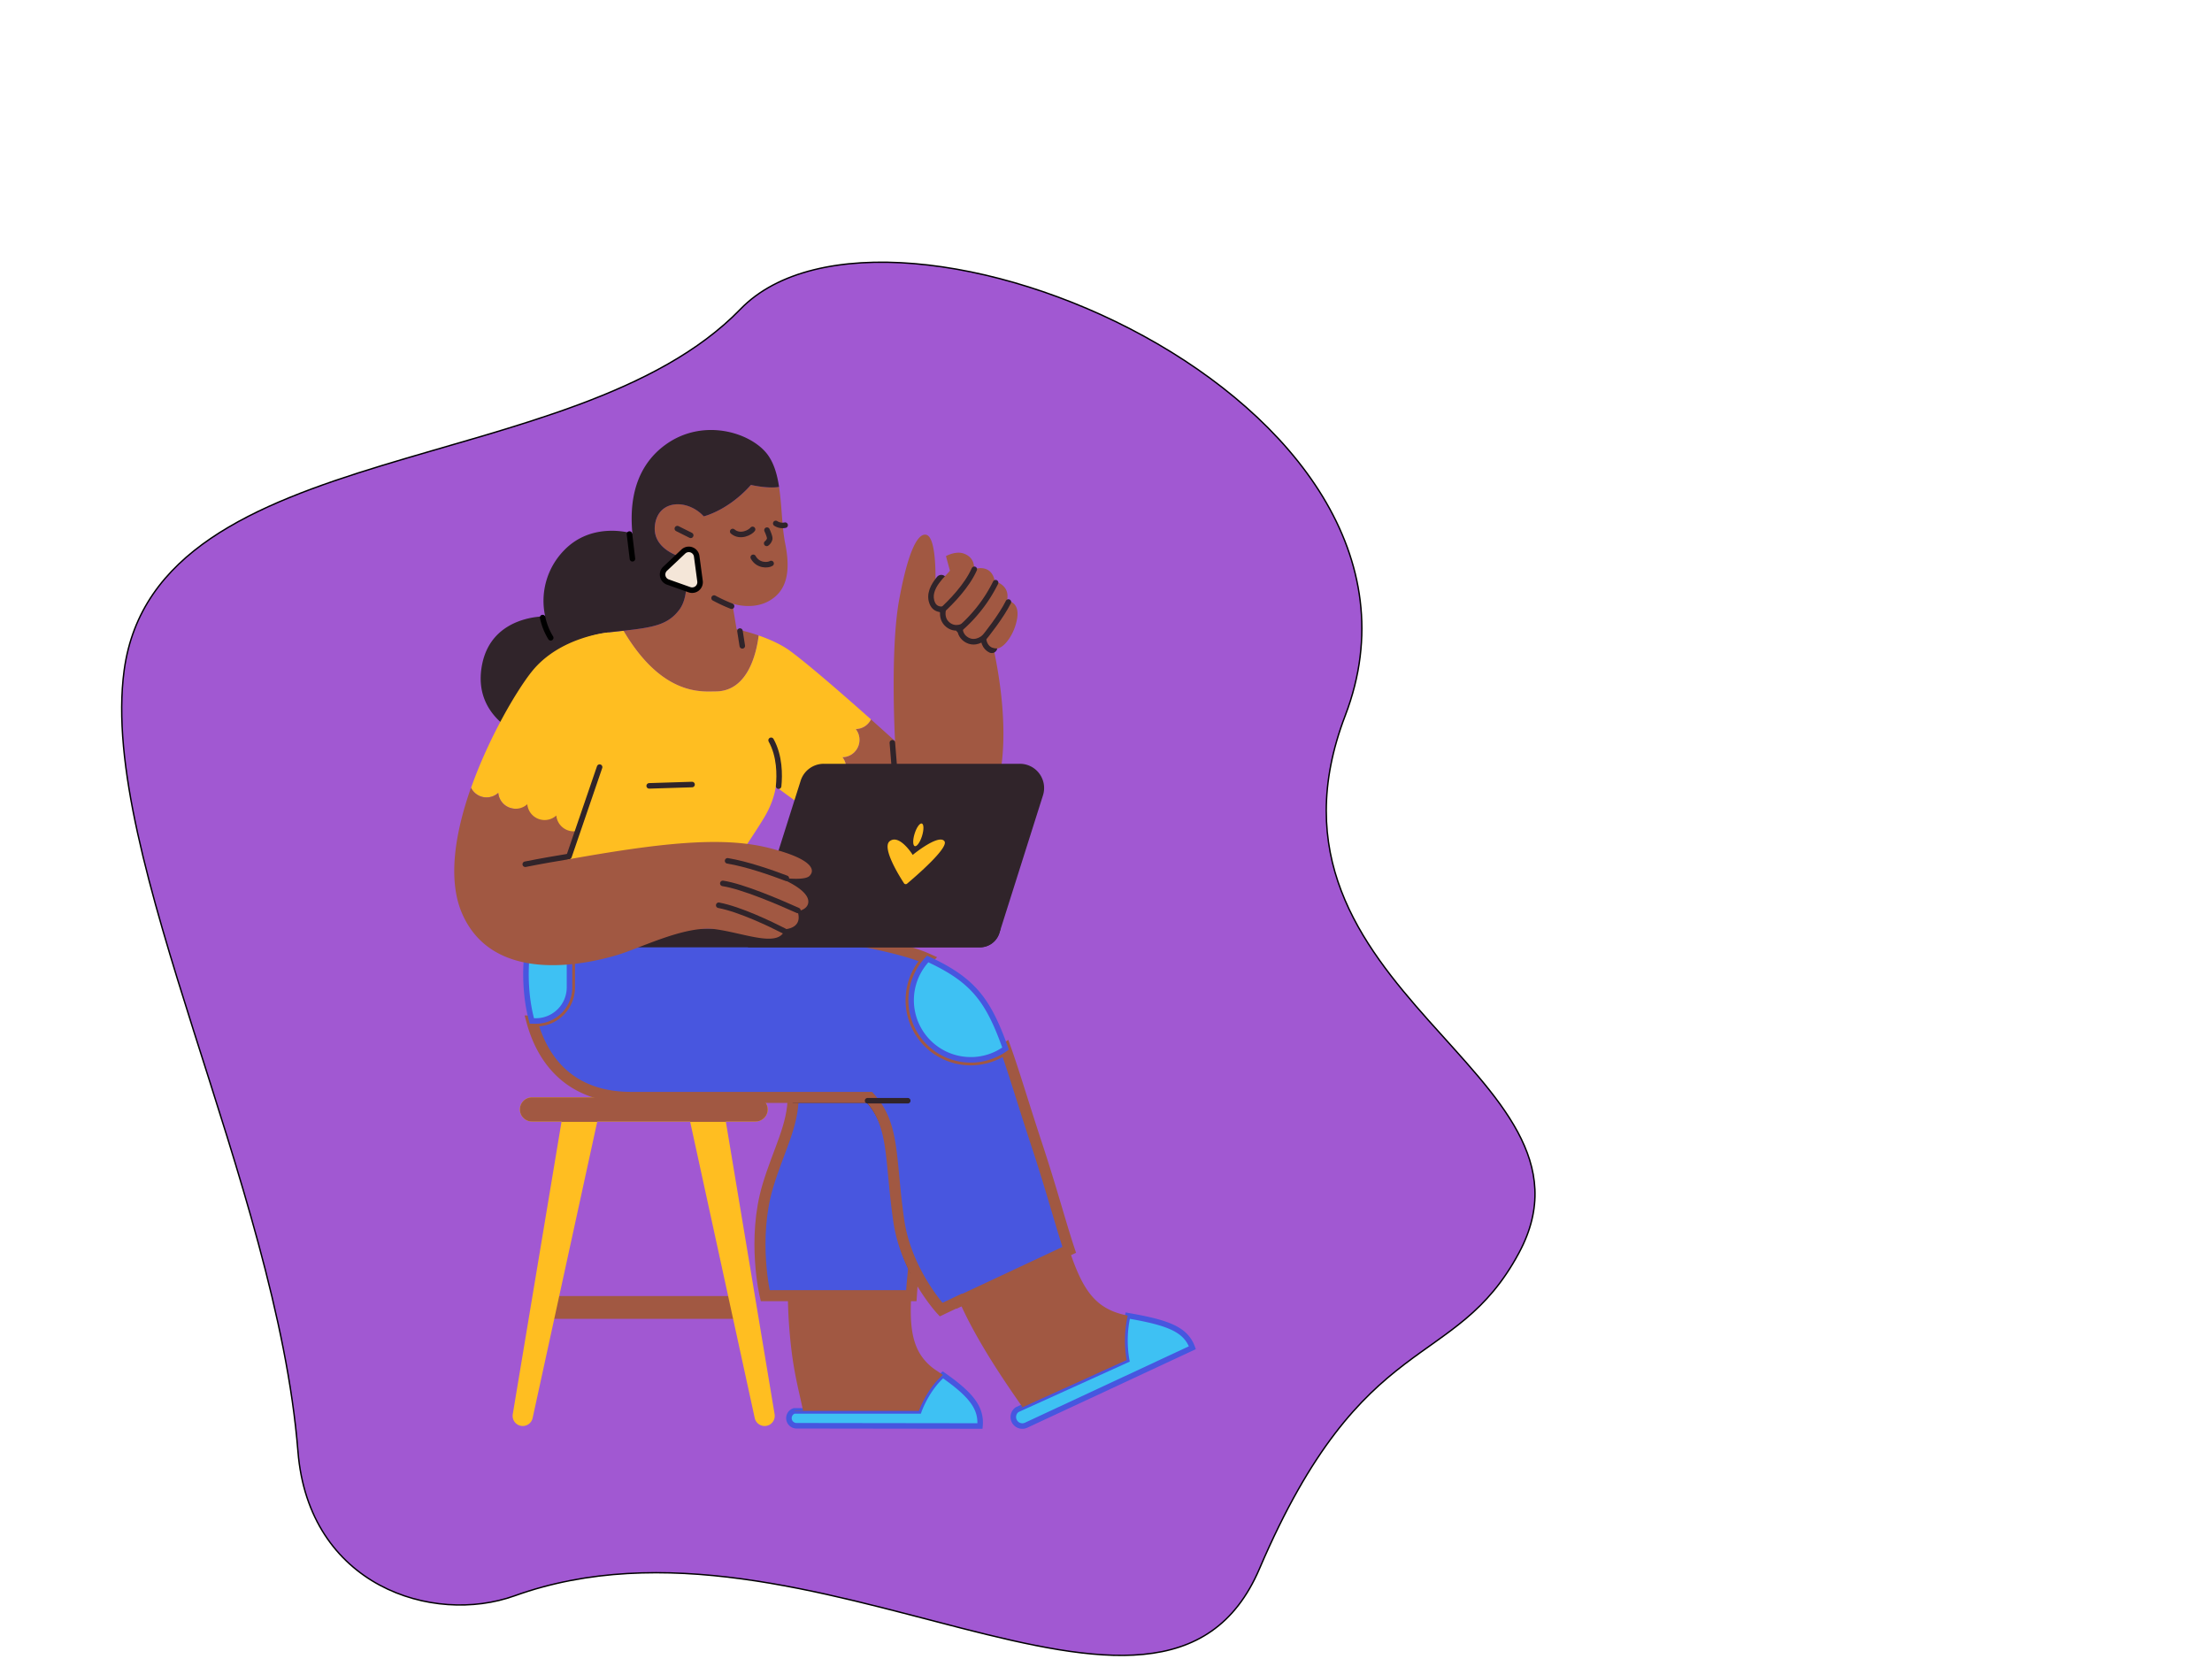 <?xml version="1.0" encoding="UTF-8" standalone="no"?>
<svg
   xmlns:dc="http://purl.org/dc/elements/1.1/"
   xmlns:cc="http://creativecommons.org/ns#"
   xmlns:rdf="http://www.w3.org/1999/02/22-rdf-syntax-ns#"
   xmlns:svg="http://www.w3.org/2000/svg"
   xmlns="http://www.w3.org/2000/svg"
   xmlns:sodipodi="http://sodipodi.sourceforge.net/DTD/sodipodi-0.dtd"
   xmlns:inkscape="http://www.inkscape.org/namespaces/inkscape"
   inkscape:version="1.0 (4035a4fb49, 2020-05-01)"
   sodipodi:docname="reading.svg"
   version="1.1"
   viewBox="0 0 1600 1200"
   data-name="Layer 2"
   id="Layer_2">
  <sodipodi:namedview
     inkscape:current-layer="Layer_6"
     inkscape:window-maximized="1"
     inkscape:window-y="-9"
     inkscape:window-x="-9"
     inkscape:cy="730.61224"
     inkscape:cx="800"
     inkscape:zoom="0.6125"
     showgrid="false"
     id="namedview275"
     inkscape:window-height="1001"
     inkscape:window-width="1920"
     inkscape:pageshadow="2"
     inkscape:pageopacity="0"
     guidetolerance="10"
     gridtolerance="10"
     objecttolerance="10"
     borderopacity="1"
     bordercolor="#666666"
     pagecolor="#ffffff" />
  <defs
     id="defs4">
    <style
       id="style2">.cls-1{fill:#f5ebdd;}.cls-2{fill:#a15842;}.cls-12,.cls-13,.cls-14,.cls-15,.cls-17,.cls-18,.cls-20,.cls-3,.cls-5,.cls-9{fill:none;}.cls-12,.cls-3,.cls-9{stroke:#a15842;}.cls-12,.cls-13,.cls-15,.cls-20,.cls-3,.cls-5,.cls-9{stroke-miterlimit:10;}.cls-13,.cls-15,.cls-18,.cls-20,.cls-3,.cls-5,.cls-9{stroke-width:4px;}.cls-4{fill:#ffbe21;}.cls-5{stroke:#f5ebdd;}.cls-12,.cls-13,.cls-15,.cls-17,.cls-18,.cls-20,.cls-5,.cls-9{stroke-linecap:round;}.cls-6{fill:#ff7235;}.cls-7{fill:#30242a;}.cls-8{fill:#ffb7d5;}.cls-10{fill:#eaa58b;}.cls-11{fill:#3ec1f3;}.cls-12,.cls-17{stroke-width:8px;}.cls-13{stroke:#4756df;}.cls-15,.cls-17{stroke:#30242a;}.cls-16{fill:#4856df;}.cls-17,.cls-18{stroke-linejoin:round;}.cls-18{stroke:#000;}.cls-19{fill:#fff;}.cls-20{stroke:#4856df;}.cls-21{fill:#4756df;}</style>
    <style
       id="style1102">.cls-1{fill:#4756df;}.cls-2{fill:#ffb7d5;}.cls-3{fill:#ca7358;}.cls-10,.cls-11,.cls-15,.cls-16,.cls-17,.cls-19,.cls-20,.cls-4,.cls-9{fill:none;}.cls-4{stroke:#ffb7d5;}.cls-10,.cls-16,.cls-17,.cls-19,.cls-20,.cls-4,.cls-9{stroke-linecap:round;}.cls-10,.cls-16,.cls-19,.cls-4{stroke-linejoin:round;}.cls-10,.cls-11,.cls-17,.cls-19,.cls-20,.cls-4,.cls-9{stroke-width:4px;}.cls-5{fill:#f5ebdd;}.cls-6{fill:#30242a;}.cls-7{fill:#ffbe21;}.cls-8{fill:#a15842;}.cls-11,.cls-9{stroke:#a15842;}.cls-11,.cls-17,.cls-20,.cls-9{stroke-miterlimit:10;}.cls-10,.cls-16,.cls-20{stroke:#30242a;}.cls-12{fill:#4856df;}.cls-13{fill:#3ec1f3;}.cls-14{clip-path:url(#clip-path);}.cls-16{stroke-width:8px;}.cls-17{stroke:#000;}.cls-18{fill:#f4e6d8;}.cls-19{stroke:#f5ebdd;}</style>
    <clipPath
       id="clip-path">
      <path
         class="cls-1"
         d="M624.86,452.13c-1.9-4.59,4.44-11.79,15-17.87-14.3-3.56-24.46-10.19-23.44-15.76s12.86-8.19,27.5-6.47c-7.7-9.4-11.09-18.38-7.69-22,4.33-4.63,18.07,1.21,30.68,13,11,10.3,17.5,21.76,16.12,27.59-.77,5.94-10.9,14.36-24.82,20.12C642.2,457.38,627.29,458,624.86,452.13Z"
         id="path1104" />
    </clipPath>
  </defs>
  <title
     id="title6">wfh_9</title>
  <path
     clip-path="url(#clip-path)"
     id="path72"
     d="M447.57,836.54,474.3,849.1l-24.56-14.84C448.32,835.74,447.57,836.54,447.57,836.54Z"
     class="cls-14" />
  <polygon
     clip-path="url(#clip-path)"
     id="polygon74"
     points="551.52 885.37 574.8 896.3 579.65 891.86 551.52 885.37"
     class="cls-14" />
  <g
     transform="translate(-36.414,-22.529)"
     id="Layer_6"
     data-name="Layer 6">
    <path
       sodipodi:nodetypes="ssssssss"
       id="path1464"
       d="M 251.924,1072.324 C 236.65,880.024 107.941,641.83 126.21,507.427 149.404,336.788 452.125,369.91 571.924,246.202 678.964,135.669 1097.261,310.627 1009.475,540.08 c -76.582,200.17 195.383,258.495 125.714,388.571 -46.553,86.918 -112.454,52.577 -187.755,228.571 -70.692,165.223 -325.042,-57.179 -538.775,19.592 -59.094,21.226 -148.99,-6.984 -156.735,-104.49 z"
       style="fill:#a158d2;fill-opacity:1;stroke:#000000;stroke-width:1px;stroke-linecap:butt;stroke-linejoin:miter;stroke-opacity:1" />
    <rect
       class="cls-8"
       x="493.77"
       y="897"
       width="16.47"
       height="142.46"
       transform="rotate(-90,502.01,968.23)"
       id="rect1199" />
    <path
       class="cls-7"
       d="M 596.71,1045.48 561.42,833.73 H 583 a 8.72,8.72 0 1 0 0,-17.44 H 421.19 a 8.72,8.72 0 1 0 0,17.44 h 21.41 l -35.29,211.75 a 7.32,7.32 0 0 0 7.22,8.52 v 0 a 7.31,7.31 0 0 0 7.15,-5.76 l 46.76,-214.51 h 67.14 l 46.75,214.51 a 7.33,7.33 0 0 0 7.16,5.76 v 0 a 7.32,7.32 0 0 0 7.22,-8.52 z"
       id="path1201" />
    <path
       class="cls-8"
       d="m 583,833.73 a 8.72,8.72 0 1 0 0,-17.44 H 421.19 a 8.72,8.72 0 1 0 0,17.44 H 442.6 V 834 h 25.82 l 0.06,-0.27 h 67.14 l 0.06,0.27 h 25.82 v -0.27 z"
       id="path1203" />
    <path
       class="cls-12"
       d="m 592.59,959.72 h 103 c 1.28,-21.87 5.85,-50.88 9.64,-90.07 3.37,-34.75 6.27,-63.92 6.08,-88 -0.32,-40.14 -103,8.44 -103,8.44 0,8.77 1.77,17.19 1.82,25.35 0.12,21.2 -10.62,39.24 -18.29,64.81 -11.63,38.77 -1.94,79.47 -1.94,79.47 z"
       id="path1205" />
    <path
       class="cls-13"
       d="m 701.08,1043.06 h -90.17 a 5.51,5.51 0 0 0 1.66,10.76 l 132.69,0.18 c 1.17,-12.9 -6.16,-22.61 -26.84,-37 -11.8,10.23 -17.34,26.06 -17.34,26.06 z"
       id="path1207" />
    <path
       class="cls-8"
       d="m 713.77,1013.87 a 39.07,39.07 0 0 1 -10.89,-10.54 c -7,-10.27 -8.48,-24.1 -7.33,-43.61 h -89.26 a 362.87,362.87 0 0 0 3.15,43.61 c 2.28,16.37 5.36,27.63 7.83,39.47 h -4.69 a 5.45,5.45 0 0 0 -1.67,0.26 h 90.17 c 0,0 5.54,-15.83 17.34,-26 q -2.22,-1.57 -4.65,-3.19 z"
       id="path1209" />
    <path
       class="cls-10"
       d="m 696.63,942.2 a 117.57,117.57 0 0 1 -11.15,-34.93 c -6.53,-45.37 -2.66,-68.63 -21.07,-89 h -53.87"
       id="path1211" />
    <path
       class="cls-12"
       d="m 730.22,963.59 0.1,0.24 79.52,-37.24 C 803.65,908.07 797.18,883.43 786.55,851.18 776.59,821 770,798.45 763.76,781 A 43.11,43.11 0 0 1 707.45,716.18 C 665,697 514.23,684.49 514.23,684.49 l -85.29,-12.6 c -4.5,7.44 -8.33,19.23 -10.41,33 h 29.8 v 31.87 A 24.35,24.35 0 0 1 424,761.05 h -1.7 c -0.4,0 -0.8,0 -1.19,0 8.14,30 29.08,55.27 71.82,55.27 h 172.5 c 18.41,20.35 14.54,43.61 21.07,89 5.34,37.13 30.65,64.5 30.65,64.5 z"
       id="path1213" />
    <path
       class="cls-13"
       d="m 851.36,1006.24 -79.2,35.92 a 6.52,6.52 0 0 0 6.54,11.23 l 120.18,-56 c -4.71,-13 -16.82,-18 -45.51,-23 l -1.23,-0.23 a 81.73,81.73 0 0 0 -0.78,32.08 z"
       id="path1215" />
    <path
       class="cls-8"
       d="m 852.14,974.12 c -8.26,-1.58 -14.74,-4.33 -20.09,-8.49 -9.86,-7.68 -15.9,-20.18 -22.21,-39 l -79.52,37.24 c 6.74,15.49 16.2,31.78 25.21,46 7.87,12.38 15.38,23.17 20.43,30.4 l -2.87,1.39 a 6.2,6.2 0 0 0 -0.93,0.56 l 79.2,-35.92 a 81.73,81.73 0 0 1 0.78,-32.18 z"
       id="path1217" />
    <path
       class="cls-13"
       d="M 738.58,789.15 A 42.89,42.89 0 0 0 763.76,781 c -12.41,-34.88 -23.17,-49.41 -55.71,-64.55 l -0.6,-0.27 a 43.11,43.11 0 0 0 31.13,72.95 z"
       id="path1219" />
    <path
       class="cls-13"
       d="m 424,761.05 a 24.35,24.35 0 0 0 24.35,-24.34 v -31.87 h -29.8 c -2.63,17.29 -2.48,37.63 2.56,56.18 0.39,0 0.79,0 1.19,0 z"
       id="path1221" />
    <line
       class="cls-10"
       x1="663.96"
       y1="818.71"
       x2="693.03"
       y2="818.71"
       id="line1223" />
    <path
       class="cls-10"
       d="m 721.13,458.2 c 0,0 7.76,21.32 3.88,43.61"
       id="path1235" />
    <path
       class="cls-15"
       d="M 460.93,665.11 554,667 c 0,0 2.33,-3.4 5.83,-8.55 L 450.87,655.8 Z"
       id="path1237" />
    <path
       class="cls-8"
       d="M 579.62,373.28 C 563.08,391.89 545.5,396 545.5,396 534.13,383.6 513.5,383.6 510.35,401.17 506.92,420.64 531,426 531,426 c 0,0 6.07,25.12 -3.24,37.53 -8.22,11 -18.78,12.81 -40.42,15.23 28.2,47.65 57,43.89 66.59,43.89 23,0 29.48,-26.69 31.29,-40.45 a 136.86,136.86 0 0 0 -16,-4.51 l -3.1,-18.6 c 0,0 14.47,5.16 26.88,-2.07 12.41,-7.23 15.51,-20.68 11.37,-41.35 -2.45,-12.25 -2.36,-27.4 -4.46,-40.94 -8.19,1.39 -20.29,-1.45 -20.29,-1.45 z"
       id="path1239" />
    <path
       class="cls-8"
       d="M 751.66,477.1 C 747.27,459.53 712.9,450 712.9,450 c 0,0 2.06,-39.44 -6.79,-40.7 -6.78,-1 -13.57,15.51 -19.38,47.49 -6.5,35.74 -2.91,101.75 -2.91,101.75 0,0 -7.19,-6.53 -17.39,-15.62 a 12.58,12.58 0 0 1 -11,7 12.58,12.58 0 0 1 -9.63,20.37 12.58,12.58 0 0 1 -9.63,20.37 12.58,12.58 0 0 1 -11,20.32 c 21.23,13.82 50.09,29.94 69.32,29.94 100.78,-0.04 60.08,-152.19 57.17,-163.82 z"
       id="path1241" />
    <path
       class="cls-7"
       d="m 637.63,603.79 a 12.6,12.6 0 0 0 -1.49,-13.17 12.58,12.58 0 0 0 9.63,-20.37 12.58,12.58 0 0 0 9.63,-20.37 12.58,12.58 0 0 0 11,-7 C 648.82,527.22 622.31,504 608.2,493.57 c -6.83,-5.05 -15.53,-8.79 -23,-11.37 -1.76,13.8 -8.2,40.45 -31.2,40.45 -9.55,0 -38.39,3.76 -66.59,-43.89 l -9.06,1 c -31.2,3.47 -45.4,20.26 -53.76,40.32 -5.17,12.41 -9.31,35.15 -9.31,35.15 a 425.08,425.08 0 0 0 -4.94,63 l 40.57,37.55 108.92,2.69 c 8.72,-12.86 24.72,-36.61 30,-45.72 6.78,-11.63 7.75,-21.32 7.75,-21.32 0,0 11.64,9.1 27.59,19.49 a 12.58,12.58 0 0 0 12.46,-7.13 z"
       id="path1243" />
    <path
       class="cls-6"
       d="m 591,350.53 c -12.4,-15.5 -46.52,-25.84 -73.4,-6.2 -26.88,19.64 -24.81,51.69 -23.78,64.1 0,0 -28.94,-9.31 -49.62,12.4 a 52.33,52.33 0 0 0 -13.44,47.56 c 0,0 -38.08,-1.07 -45.49,34.12 -4.21,20 3.65,33.31 12.37,41.55 a 55.69,55.69 0 0 0 17.61,11.17 c 0,0 4.14,-22.74 9.31,-35.15 8.36,-20.06 22.56,-36.85 53.76,-40.32 l 9.06,-1 c 21.64,-2.42 32.2,-4.26 40.42,-15.23 9.3,-12.41 3.2,-37.53 3.2,-37.53 0,0 -24.11,-5.36 -20.68,-24.81 3.11,-17.57 23.78,-17.57 35.15,-5.17 0,0 17.58,-4.13 34.12,-22.74 0,0 12.1,2.84 20.35,1.45 -1.41,-9.32 -3.89,-17.87 -8.94,-24.2 z"
       id="path1245" />
    <path
       class="cls-16"
       d="m 753.81,490.91 c -2.93,-1.35 -4.68,-4.75 -4.18,-11.25 0,0 -6.06,7.6 -12.51,4.22 -6.45,-3.38 -3.87,-10.66 -3.87,-10.66 0,0 -5.82,3.88 -10.66,-1 -4.39,-4.39 -1,-11.63 -1,-11.63 0,0 -6.44,2.63 -8.72,-1.94 -2.87,-5.72 0.62,-11.71 4.4,-16.3"
       id="path1247" />
    <path
       class="cls-17"
       d="m 428.92,469.23 a 46.36,46.36 0 0 0 5.84,14.65"
       id="path1249" />
    <line
       class="cls-10"
       x1="681.88"
       y1="559.79"
       x2="684.31"
       y2="590"
       id="line1251" />
    <path
       class="cls-10"
       d="m 594.18,558 c 6.33,11.4 6.25,25.08 5.43,33.19"
       id="path1253" />
    <line
       class="cls-10"
       x1="537"
       y1="590"
       x2="505.99"
       y2="590.97"
       id="line1255" />
    <path
       class="cls-10"
       d="m 565.59,461 a 116.2,116.2 0 0 1 -12.66,-5.87"
       id="path1257" />
    <line
       class="cls-10"
       x1="573.34"
       y1="489.7"
       x2="571.65"
       y2="478.99"
       id="line1259" />
    <line
       class="cls-17"
       x1="491.73"
       y1="408.82"
       x2="493.88"
       y2="426.7"
       id="line1261" />
    <path
       class="cls-10"
       d="m 594.18,430.1 c -2.19,1.42 -9.45,1.89 -12.93,-4.44"
       id="path1263" />
    <line
       class="cls-10"
       x1="536.03"
       y1="409.74"
       x2="526.34"
       y2="404.9"
       id="line1265" />
    <path
       class="cls-10"
       d="m 580.77,405.45 c -1.55,2.11 -8.86,6.2 -14.36,1.53"
       id="path1267" />
    <path
       class="cls-10"
       d="m 604.32,402.4 a 9,9 0 0 1 -6.78,-1.26"
       id="path1269" />
    <path
       class="cls-10"
       d="m 591.21,406 c 1.11,2.51 2.18,5.28 1.95,6.34 a 5.89,5.89 0 0 1 -2.18,3.22"
       id="path1271" />
    <path
       class="cls-18"
       d="m 530.72,421.45 -13.23,12.48 a 5.76,5.76 0 0 0 2,9.61 l 15.64,5.55 a 5.76,5.76 0 0 0 7.63,-6.19 l -2.41,-18 a 5.76,5.76 0 0 0 -9.63,-3.45 z"
       id="path1273" />
    <path
       class="cls-8"
       d="m 720.65,424.77 c 0,0 6.78,-3.88 12.6,-1.94 9,3 7.68,11.38 7.68,11.38 0,0 12.62,-4.55 15.07,8.79 0,0 11.38,2.55 8.82,13.93 0,0 9.21,0.49 7.38,12.56 -1.83,12.07 -9.88,22.1 -14.72,22.1 -5,0 -8.53,-3.07 -7.85,-12 0,0 -6.06,7.6 -12.51,4.22 -6.45,-3.38 -3.87,-10.66 -3.87,-10.66 0,0 -5.82,3.88 -10.66,-1 -4.39,-4.39 -1,-11.63 -1,-11.63 0,0 -6.44,2.63 -8.72,-1.94 -4.85,-9.69 8.49,-20.11 10.66,-23.25 z"
       id="path1275" />
    <path
       class="cls-10"
       d="m 717.77,464.05 c 6.66,-6.11 18,-17.64 23.38,-29.74"
       id="path1277" />
    <path
       class="cls-10"
       d="m 730,478 a 106.94,106.94 0 0 0 26.55,-34"
       id="path1279" />
    <path
       class="cls-10"
       d="m 747.13,485.18 c 3,-3.66 13.49,-16.81 18.69,-27.22"
       id="path1281" />
    <path
       class="cls-6"
       d="M 745.25,707.75 H 577.41 L 615.56,587.22 A 17.53,17.53 0 0 1 632.28,575 h 141.83 a 17.53,17.53 0 0 1 16.72,22.82 l -31.55,99.67 a 14.73,14.73 0 0 1 -14.03,10.26 z"
       id="path1283" />
    <path
       class="cls-6"
       d="m 480,694.18 a 10.42,10.42 0 0 0 9.93,13.57 h 255.32 a 14.72,14.72 0 0 0 14,-10.28 l 1,-3.29 z"
       id="path1285" />
    <path
       class="cls-7"
       d="m 719.54,631 c -3.9,-5.34 -21.63,8.76 -22.93,9.93 -0.68,-1.17 -9.9,-15.27 -16.67,-9.93 -5.87,4.63 7,25.3 10.47,30.57 a 1.53,1.53 0 0 0 2.28,0 C 699,656.25 722.93,635.58 719.54,631 Z"
       id="path1287" />
    <ellipse
       class="cls-7"
       cx="700.64"
       cy="626.36"
       rx="8.58"
       ry="2.81"
       transform="rotate(-72.7,700.669,626.364)"
       id="ellipse1289" />
    <path
       class="cls-7"
       d="m 383.83,598.47 a 12.61,12.61 0 0 0 13,-2.42 12.57,12.57 0 0 0 21,8.18 12.58,12.58 0 0 0 21,8.17 12.56,12.56 0 0 0 15.92,11 l 15.12,-40.61 A 129.34,129.34 0 0 0 478,534 l -1.53,-54 c 0,0 -34.89,2.9 -55.24,28.1 -10.44,12.93 -30.93,47.09 -44.06,84.23 a 12.57,12.57 0 0 0 6.66,6.14 z"
       id="path1291" />
    <path
       class="cls-8"
       d="m 446.82,623 a 12.57,12.57 0 0 1 -8,-10.6 12.58,12.58 0 0 1 -21,-8.17 12.57,12.57 0 0 1 -21,-8.18 12.58,12.58 0 0 1 -19.74,-3.71 c -11.38,32.19 -17.24,66.63 -6.22,91.42 23.72,53.39 94.91,34.6 111.71,29.66 16.8,-4.94 49.44,-21.75 71.19,-18.78 21.75,2.97 46.46,13.84 50.42,0 0,0 13.31,-0.34 9.12,-13 0,0 6.69,-0.83 7.68,-5.77 2,-9.89 -21.75,-18.78 -21.75,-18.78 0,0 18.79,3 22.74,-1 5,-5 0.14,-13.07 -30.55,-20.51 -33.71,-8.16 -78.2,-3.22 -144.44,8.64 l 7.75,-20.83 A 12.47,12.47 0 0 1 446.82,623 Z"
       id="path1293" />
    <line
       class="cls-10"
       x1="470.13"
       y1="577.4"
       x2="448"
       y2="642"
       id="line1295" />
    <path
       class="cls-10"
       d="m 605.2,657.8 c -10.74,-4.08 -28.62,-10.34 -42.5,-12.6"
       id="path1297" />
    <path
       class="cls-10"
       d="m 613.58,681.12 c -13.8,-6.21 -40.16,-17.48 -54.34,-19.6"
       id="path1299" />
    <path
       class="cls-10"
       d="m 447.14,642.14 c -7.44,1.2 -19.12,3.19 -30.79,5.52"
       id="path1301" />
    <path
       class="cls-10"
       d="m 603.77,696 c -10.35,-5.27 -32.16,-15.75 -47.49,-18.67"
       id="path1303" />
  </g>
</svg>
